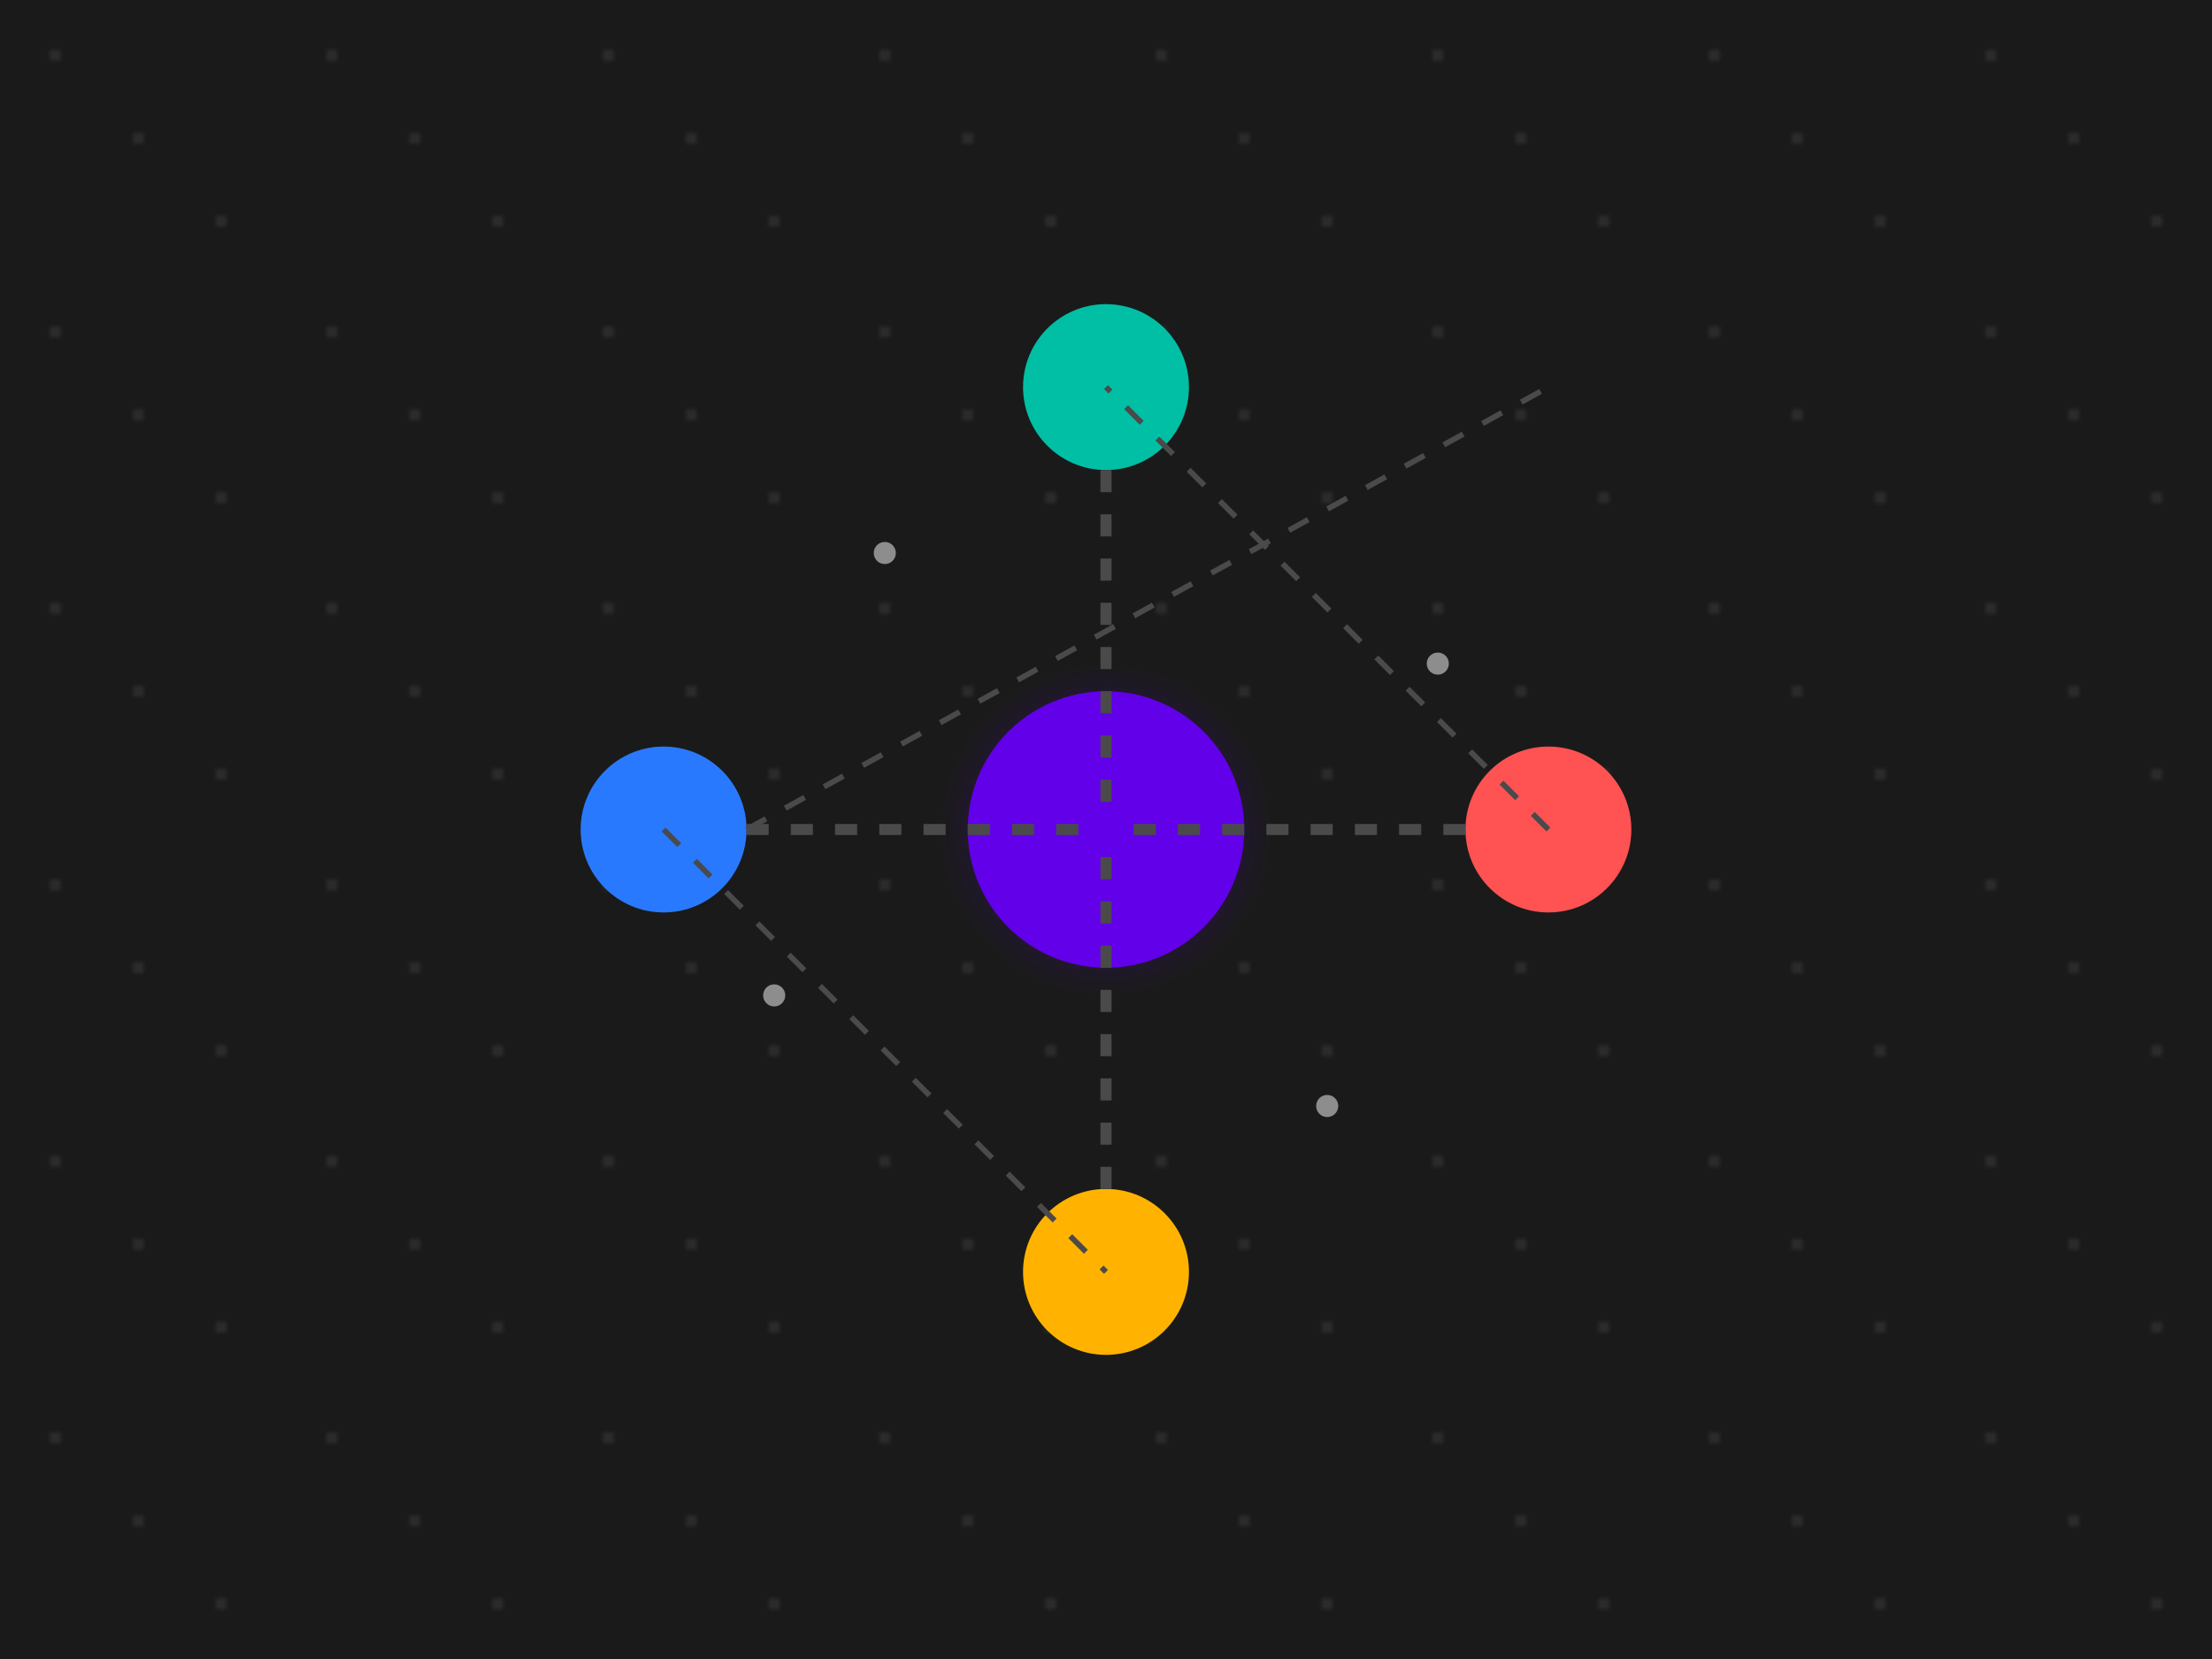 <svg width="400" height="300" viewBox="0 0 400 300" fill="none" xmlns="http://www.w3.org/2000/svg">
    <!-- Background Pattern -->
    <rect width="400" height="300" fill="#1A1A1A"/>
    <path d="M0 0h400v300H0z" fill="url(#stardust)"/>
    
    <!-- Central Star -->
    <circle cx="200" cy="150" r="30" fill="url(#centerGlow)" filter="url(#glow)"/>
    <circle cx="200" cy="150" r="25" fill="#6200EA" class="pulse"/>
    
    <!-- Orbital Insights -->
    <g class="orbits">
        <!-- Top Orbit -->
        <circle cx="200" cy="70" r="15" fill="#00BFA5"/>
        <path d="M200 145L200 85" stroke="#4A4A4A" stroke-width="2" stroke-dasharray="4 4"/>
        
        <!-- Right Orbit -->
        <circle cx="280" cy="150" r="15" fill="#FF5252"/>
        <path d="M205 150L265 150" stroke="#4A4A4A" stroke-width="2" stroke-dasharray="4 4"/>
        
        <!-- Bottom Orbit -->
        <circle cx="200" cy="230" r="15" fill="#FFB300"/>
        <path d="M200 155L200 215" stroke="#4A4A4A" stroke-width="2" stroke-dasharray="4 4"/>
        
        <!-- Left Orbit -->
        <circle cx="120" cy="150" r="15" fill="#2979FF"/>
        <path d="M195 150L135 150" stroke="#4A4A4A" stroke-width="2" stroke-dasharray="4 4"/>
    </g>
    
    <!-- Connection Lines -->
    <g class="connections">
        <path d="M135 150L280 70" stroke="#4A4A4A" stroke-width="1" stroke-dasharray="4 4"/>
        <path d="M280 150L200 70" stroke="#4A4A4A" stroke-width="1" stroke-dasharray="4 4"/>
        <path d="M120 150L200 230" stroke="#4A4A4A" stroke-width="1" stroke-dasharray="4 4"/>
    </g>
    
    <!-- Small Stars -->
    <g class="stars">
        <circle cx="160" cy="100" r="2" fill="#FFFFFF" opacity="0.5"/>
        <circle cx="240" cy="200" r="2" fill="#FFFFFF" opacity="0.5"/>
        <circle cx="140" cy="180" r="2" fill="#FFFFFF" opacity="0.5"/>
        <circle cx="260" cy="120" r="2" fill="#FFFFFF" opacity="0.5"/>
    </g>
    
    <!-- Definitions -->
    <defs>
        <!-- Star Dust Pattern -->
        <pattern id="stardust" x="0" y="0" width="50" height="50" patternUnits="userSpaceOnUse">
            <circle cx="25" cy="25" r="1" fill="#FFFFFF" opacity="0.1"/>
            <circle cx="10" cy="10" r="1" fill="#FFFFFF" opacity="0.1"/>
            <circle cx="40" cy="40" r="1" fill="#FFFFFF" opacity="0.1"/>
        </pattern>
        
        <!-- Center Glow -->
        <radialGradient id="centerGlow" cx="0.5" cy="0.5" r="0.5">
            <stop offset="0%" stop-color="#6200EA" stop-opacity="0.5"/>
            <stop offset="100%" stop-color="#6200EA" stop-opacity="0"/>
        </radialGradient>
        
        <!-- Glow Filter -->
        <filter id="glow" x="-50%" y="-50%" width="200%" height="200%">
            <feGaussianBlur in="SourceGraphic" stdDeviation="5"/>
        </filter>
    </defs>
    
    <!-- Animation -->
    <style>
        @keyframes pulse {
            0% { transform: scale(1); opacity: 1; }
            50% { transform: scale(1.1); opacity: 0.8; }
            100% { transform: scale(1); opacity: 1; }
        }
        .pulse {
            animation: pulse 2s infinite;
            transform-origin: center;
        }
        @keyframes twinkle {
            0% { opacity: 0.3; }
            50% { opacity: 0.7; }
            100% { opacity: 0.3; }
        }
        .stars circle {
            animation: twinkle 3s infinite;
        }
        .stars circle:nth-child(2) {
            animation-delay: -1s;
        }
        .stars circle:nth-child(3) {
            animation-delay: -2s;
        }
        .stars circle:nth-child(4) {
            animation-delay: -1.5s;
        }
    </style>
</svg>
